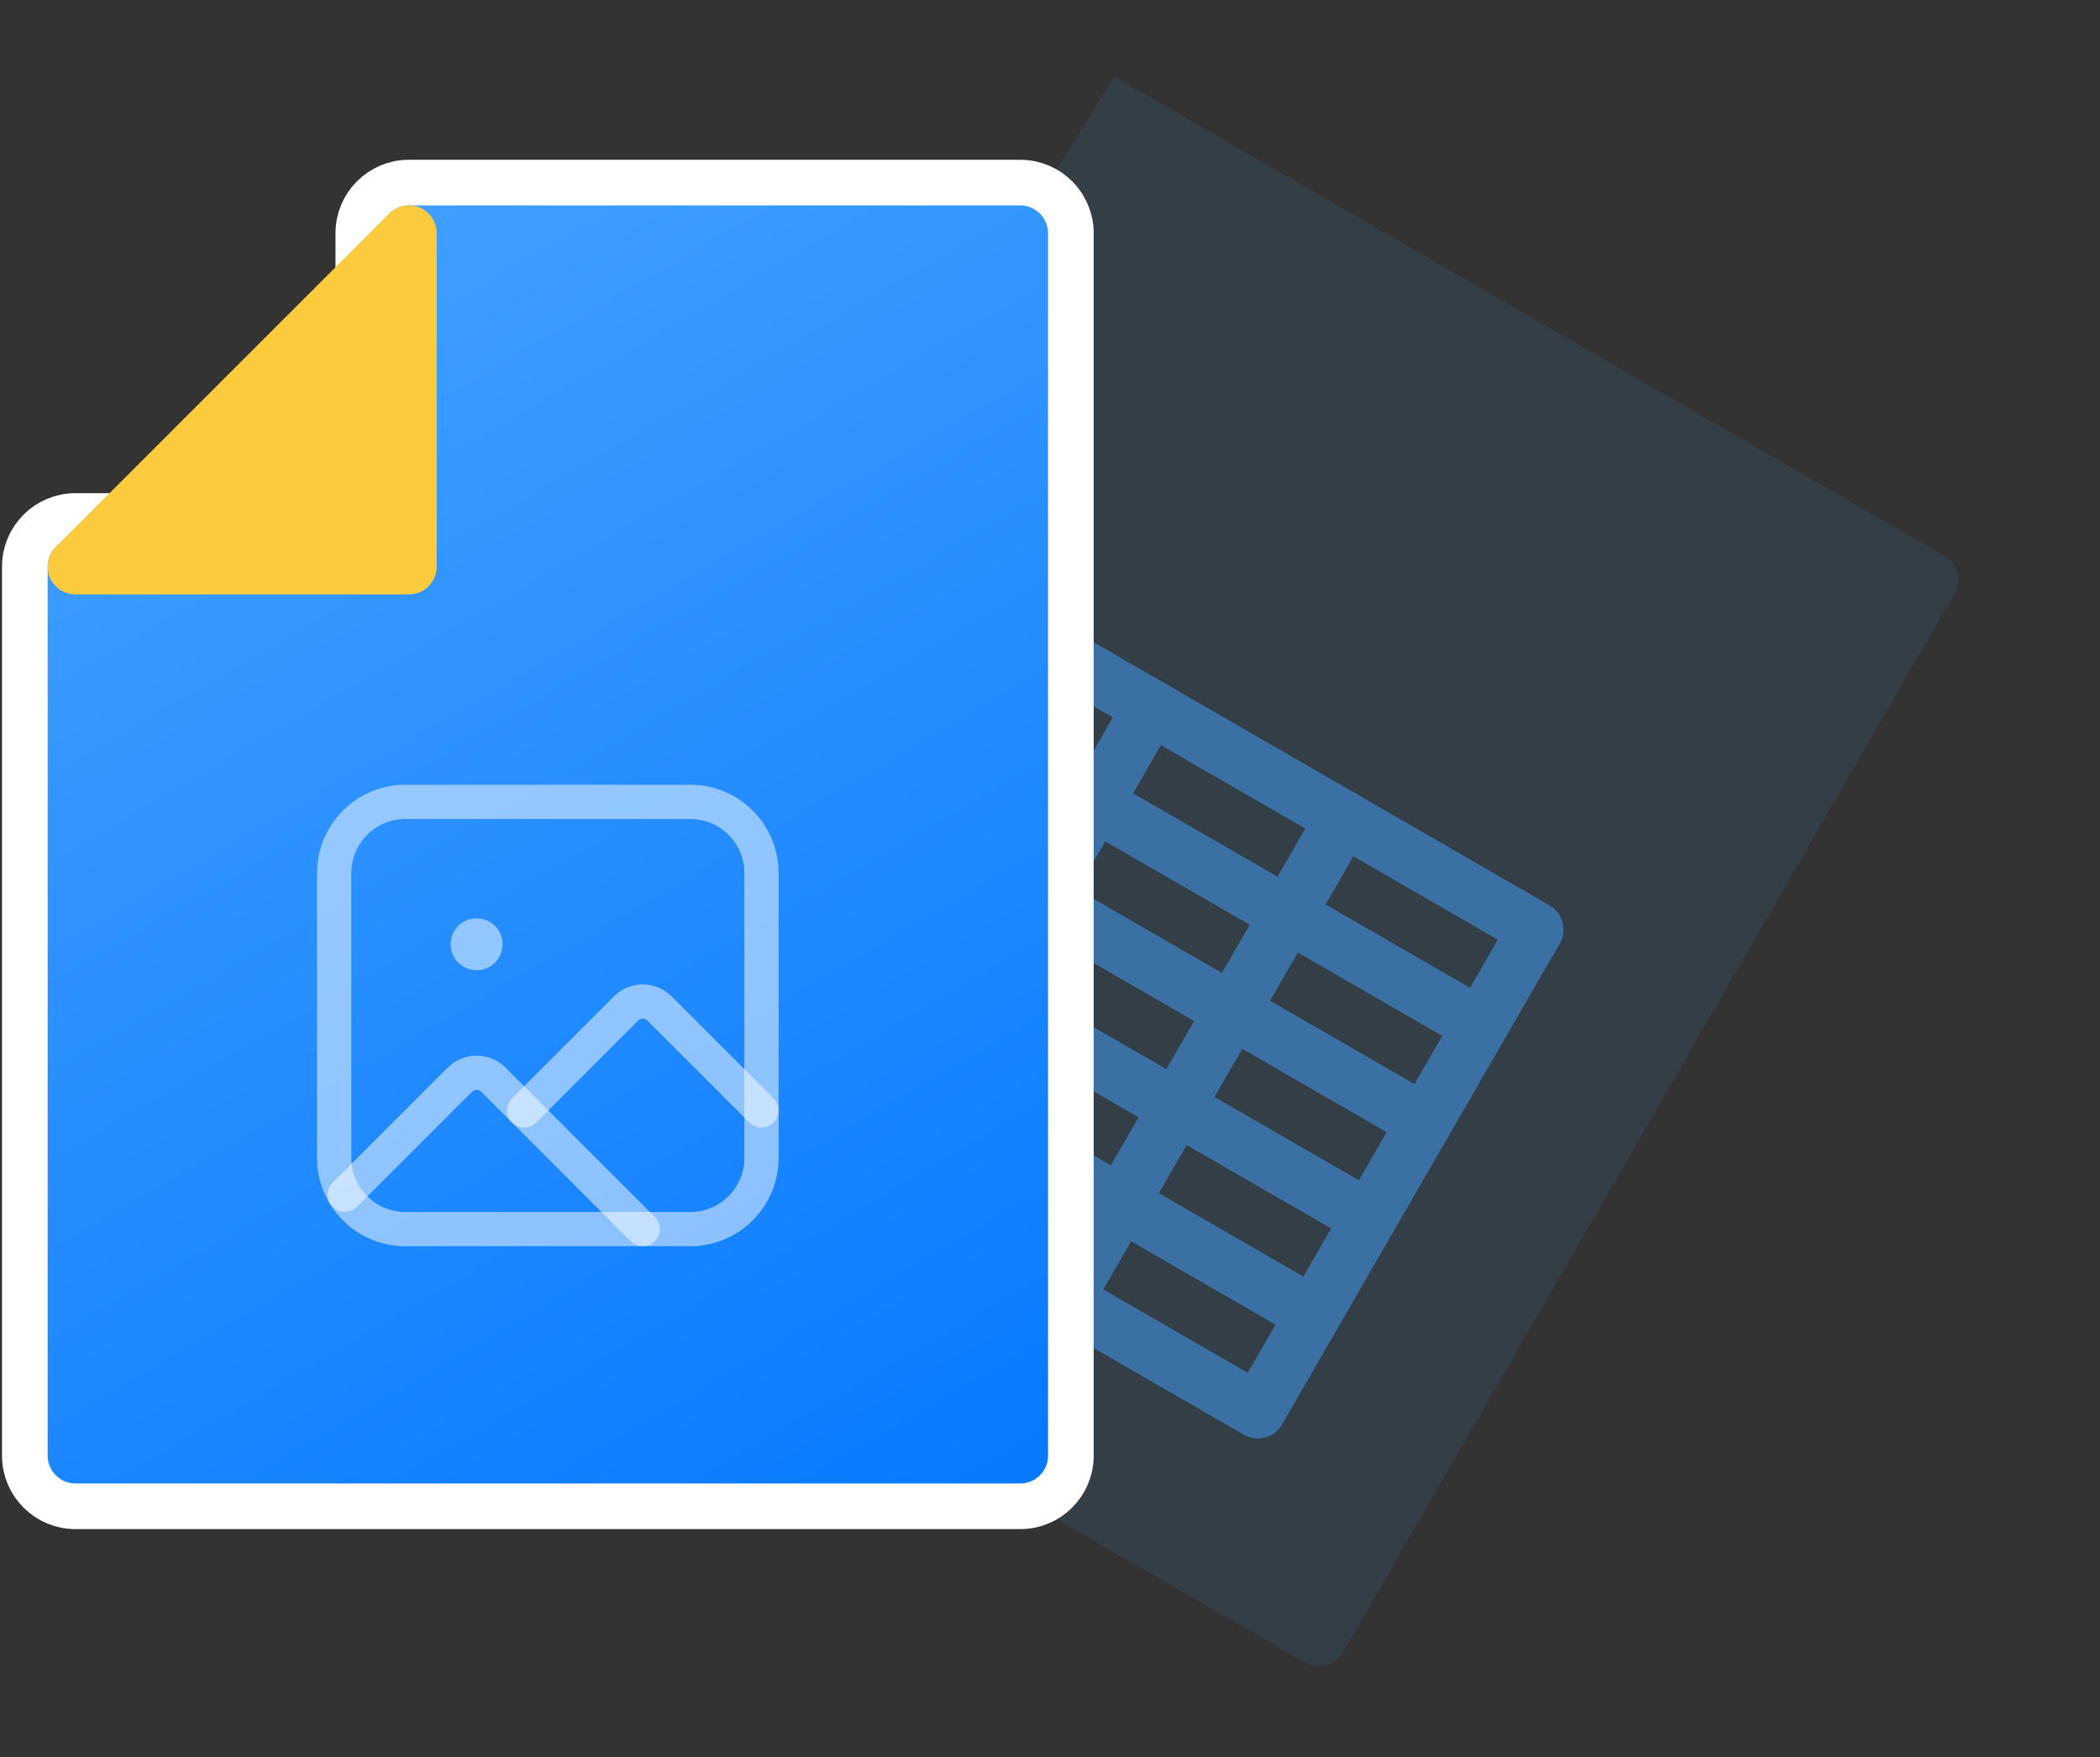 <svg width="92" height="77" viewBox="0 0 92 77" fill="none" xmlns="http://www.w3.org/2000/svg">
<rect x="0" y="0" width="92" height="77" fill="#333333" stroke="none"/>
<g clip-path="url(#clip0_4479_20185)">
<path opacity="0.1" d="M85.172 24.349L61.978 10.958C61.396 10.622 49.336 2.418 49 3L47.5 5.5L41.5 15C41.5 15 40.695 16.168 40.359 16.75C40.023 17.333 20.881 50.487 20.881 50.487C20.545 51.07 20.744 51.814 21.327 52.151L57.172 72.846C57.755 73.182 58.499 72.983 58.836 72.4L85.618 26.012C85.954 25.43 85.754 24.685 85.172 24.349Z" fill="#40A1FF"/>
<g opacity="0.5">
<path d="M54.499 62.868L31.305 49.477C30.723 49.141 30.523 48.396 30.859 47.814L43.033 26.728C43.369 26.146 44.114 25.946 44.696 26.282L67.89 39.674C68.472 40.01 68.672 40.755 68.336 41.337L56.162 62.422C55.826 63.005 55.081 63.204 54.499 62.868ZM33.576 47.977L54.662 60.151L65.618 41.174L44.533 29L33.576 47.977Z" fill="#40A1FF"/>
<path d="M37.63 53.129C37.048 52.793 36.849 52.048 37.185 51.466L49.359 30.38C49.695 29.798 50.439 29.599 51.022 29.935C51.604 30.271 51.803 31.015 51.467 31.598L39.293 52.683C38.957 53.266 38.213 53.465 37.63 53.129Z" fill="#40A1FF"/>
<path d="M46.065 57.998C45.482 57.662 45.283 56.918 45.619 56.335L57.793 35.25C58.129 34.667 58.874 34.468 59.456 34.804C60.038 35.14 60.238 35.885 59.901 36.467L47.728 57.553C47.392 58.135 46.647 58.335 46.065 57.998Z" fill="#40A1FF"/>
<path d="M64.238 45.999L41.044 32.608C40.461 32.272 40.262 31.528 40.598 30.945C40.934 30.363 41.679 30.163 42.261 30.5L65.455 43.891C66.038 44.227 66.237 44.972 65.901 45.554C65.565 46.136 64.82 46.336 64.238 45.999Z" fill="#40A1FF"/>
<path d="M61.803 50.217L38.609 36.825C38.027 36.489 37.827 35.745 38.163 35.162C38.5 34.58 39.244 34.381 39.826 34.717L63.021 48.108C63.603 48.444 63.802 49.189 63.466 49.771C63.13 50.353 62.386 50.553 61.803 50.217Z" fill="#40A1FF"/>
<path d="M59.368 54.434L36.174 41.043C35.592 40.706 35.392 39.962 35.729 39.38C36.065 38.797 36.809 38.598 37.392 38.934L60.586 52.325C61.168 52.661 61.368 53.406 61.032 53.988C60.695 54.57 59.951 54.77 59.368 54.434Z" fill="#40A1FF"/>
<path d="M56.934 58.651L33.739 45.26C33.157 44.924 32.958 44.179 33.294 43.597C33.63 43.014 34.375 42.815 34.957 43.151L58.151 56.542C58.733 56.879 58.933 57.623 58.597 58.205C58.261 58.788 57.516 58.987 56.934 58.651Z" fill="#40A1FF"/>
</g>
</g>
<path d="M15.697 10.218V22.609H3.306C2.081 22.609 1.088 23.602 1.088 24.827V63.783C1.088 65.007 2.081 66 3.306 66H44.697C45.921 66 46.914 65.007 46.914 63.783V10.218V10.218C46.914 8.993 45.921 8.001 44.697 8.001H17.914C16.69 8.001 15.697 8.994 15.697 10.218Z" fill="url(#paint0_linear_4479_20185)" stroke="white" stroke-width="2"/>
<path d="M18.379 9.093C17.925 8.904 17.401 9.008 17.052 9.356L2.444 23.965C1.968 24.439 1.967 25.21 2.442 25.686C2.671 25.916 2.982 26.044 3.306 26.044H17.914C18.587 26.044 19.132 25.499 19.132 24.826V10.218C19.132 9.725 18.835 9.281 18.379 9.093Z" fill="#FCCA3D"/>
<path d="M33.36 48.655L28.895 44.19C28.489 43.783 27.83 43.783 27.425 44.19L22.96 48.655" stroke="white" stroke-opacity="0.5" stroke-width="1.5" stroke-linecap="round" stroke-linejoin="round"/>
<path fill-rule="evenodd" clip-rule="evenodd" d="M30.24 53.855H17.76C16.037 53.855 14.64 52.458 14.64 50.735V38.255C14.64 36.531 16.037 35.135 17.76 35.135H30.24C31.963 35.135 33.36 36.531 33.36 38.255V50.735C33.36 52.458 31.963 53.855 30.24 53.855Z" stroke="white" stroke-opacity="0.5" stroke-width="1.5" stroke-linecap="round" stroke-linejoin="round"/>
<path d="M28.16 53.855L21.615 47.31C21.209 46.903 20.55 46.903 20.145 47.31L15.104 52.351" stroke="white" stroke-opacity="0.5" stroke-width="1.5" stroke-linecap="round" stroke-linejoin="round"/>
<path d="M21.156 41.099C21.308 41.251 21.308 41.498 21.156 41.65C21.003 41.803 20.756 41.803 20.604 41.65C20.452 41.498 20.452 41.251 20.604 41.099C20.756 40.947 21.003 40.947 21.156 41.099" stroke="white" stroke-opacity="0.5" stroke-width="1.5" stroke-linecap="round" stroke-linejoin="round"/>
<defs>
<linearGradient id="paint0_linear_4479_20185" x1="12.497" y1="10.681" x2="44.77" y2="66.07" gradientUnits="userSpaceOnUse">
<stop stop-color="#419FFF"/>
<stop offset="1" stop-color="#0779FF"/>
</linearGradient>
<clipPath id="clip0_4479_20185">
<rect width="56" height="56" fill="white" transform="translate(43) rotate(30)"/>
</clipPath>
</defs>
</svg>
